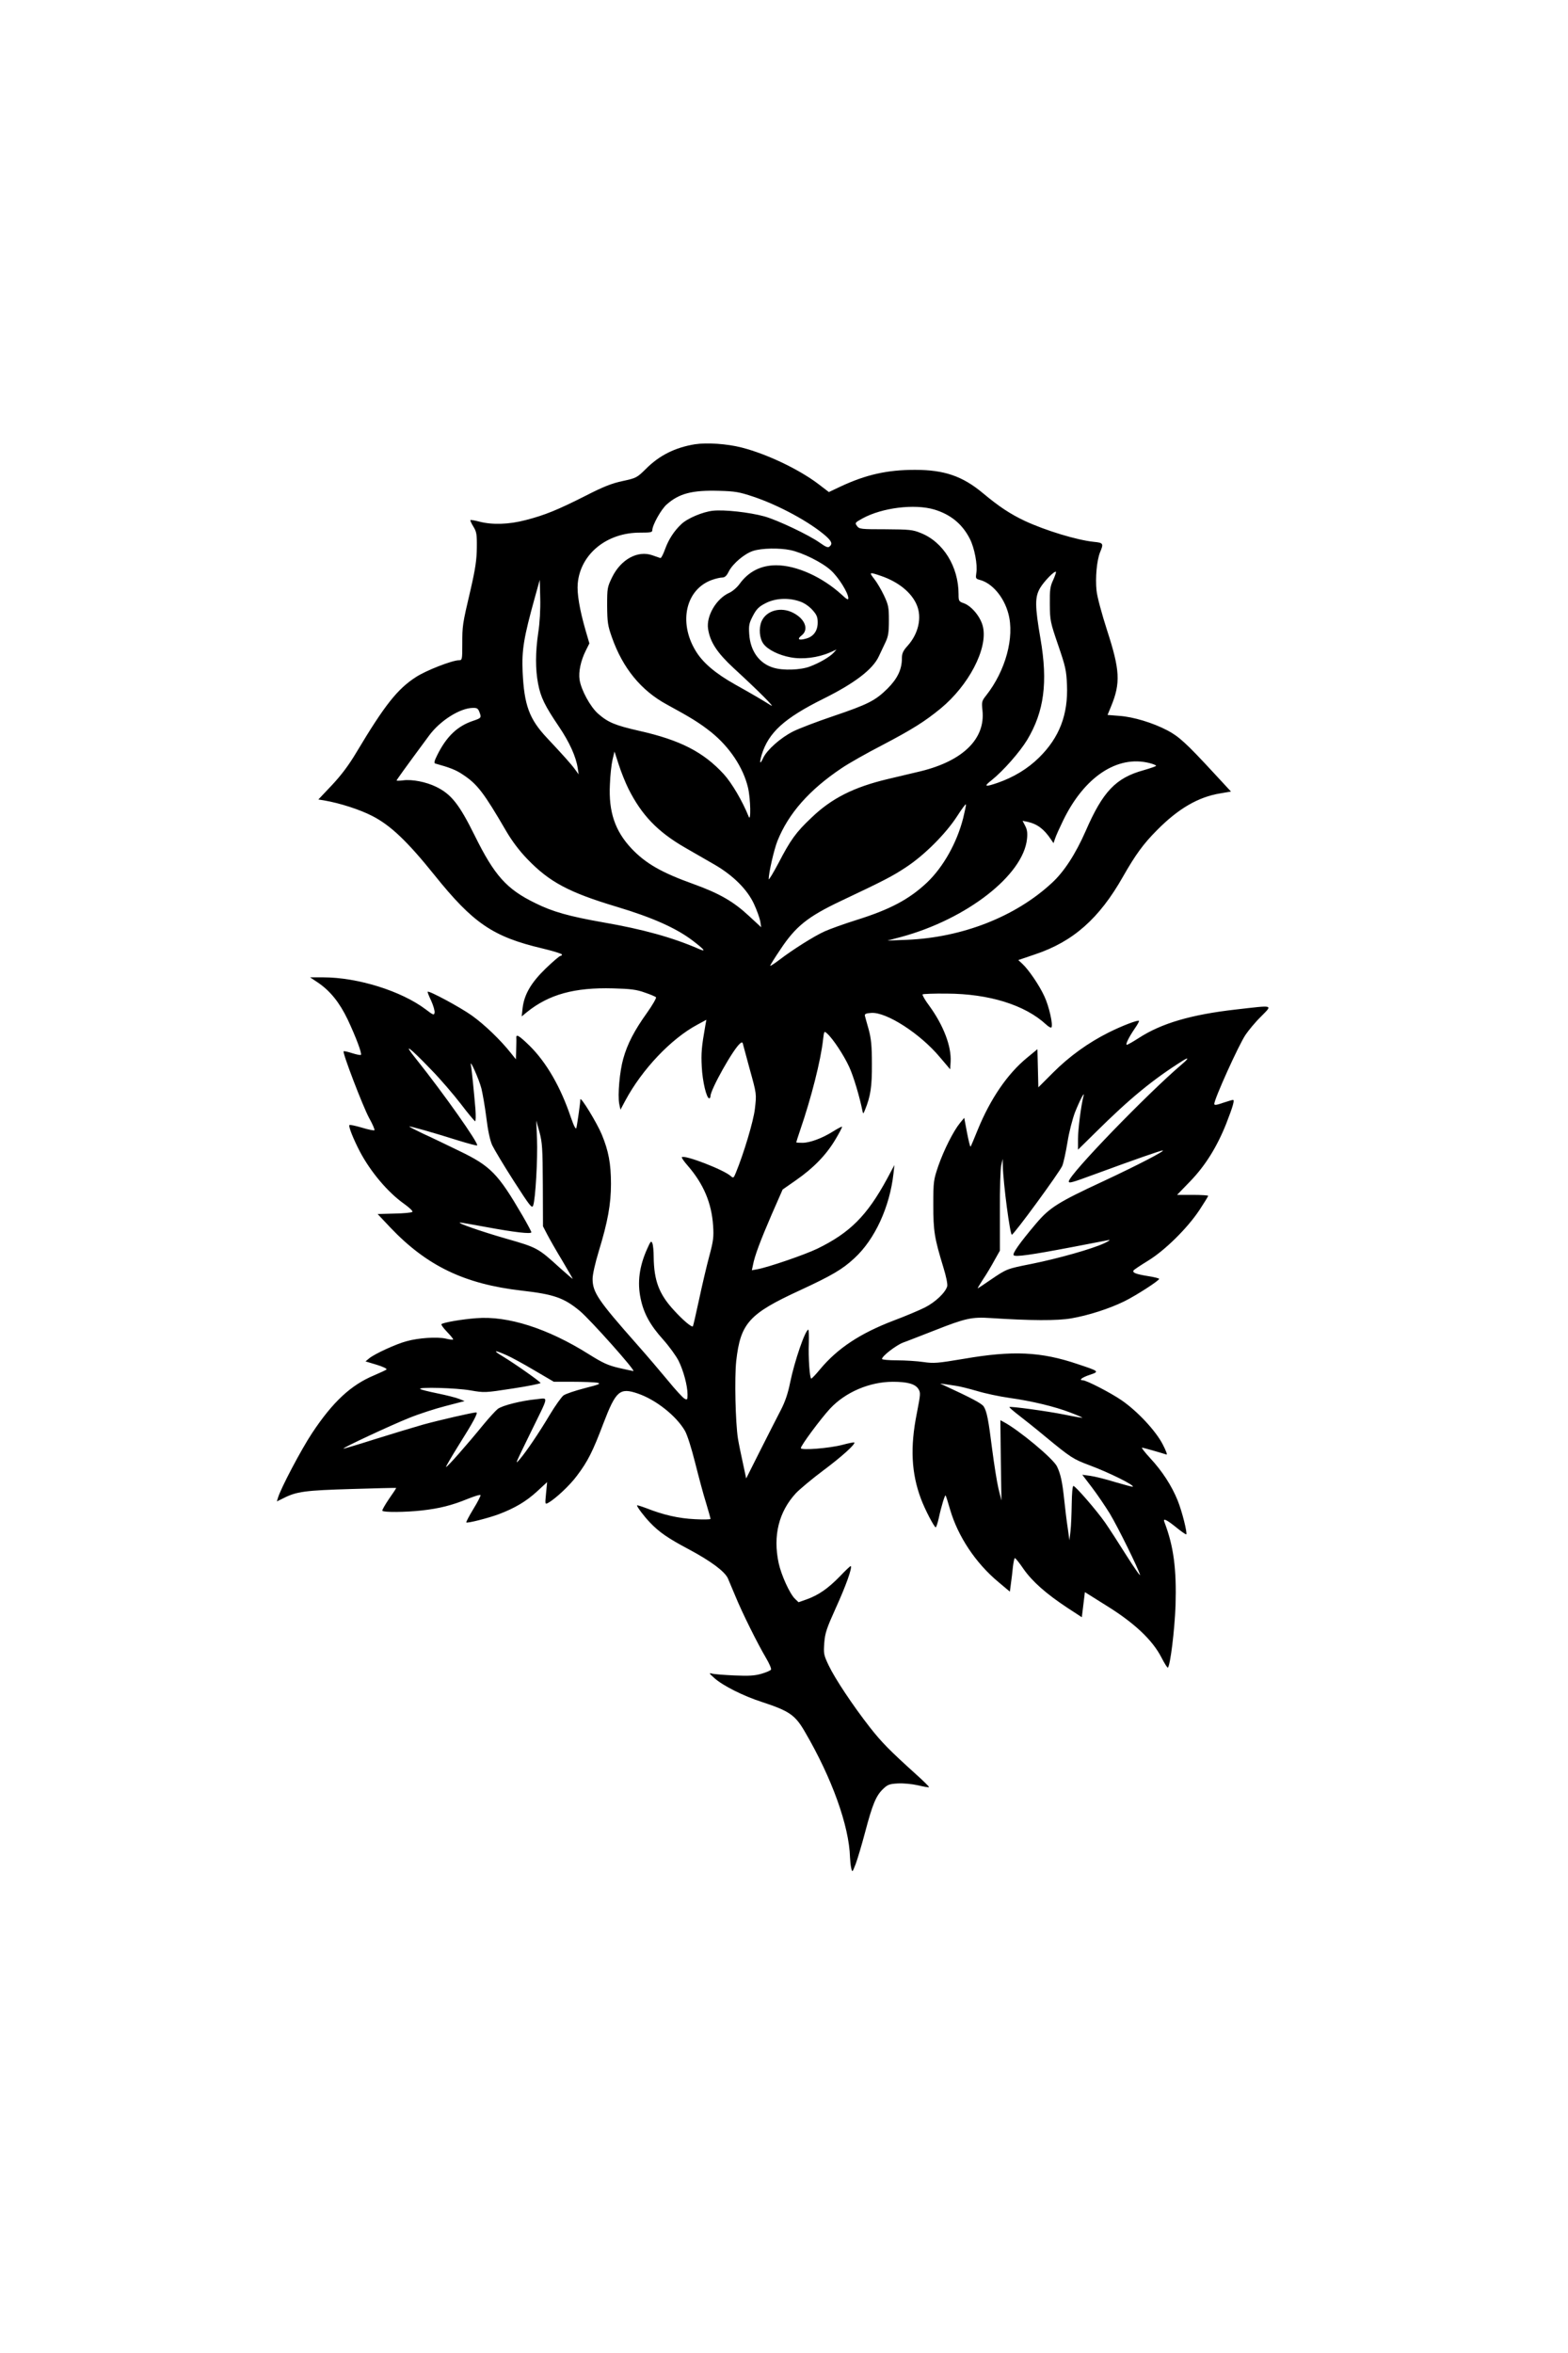 <?xml version="1.0" standalone="no"?>
<!DOCTYPE svg PUBLIC "-//W3C//DTD SVG 20010904//EN"
 "http://www.w3.org/TR/2001/REC-SVG-20010904/DTD/svg10.dtd">
<svg version="1.0" xmlns="http://www.w3.org/2000/svg"
 width="1024pt" height="1536pt" viewBox="0 0 1024 1536"
 preserveAspectRatio="xMidYMid meet">

<g transform="translate(0,1536) scale(0.1,-0.1)"
fill="#000000" stroke="none">
<path d="M4539 12460 c-129 -21 -233 -72 -322 -162 -57 -56 -62 -59 -150 -78
-71 -15 -127 -37 -242 -96 -182 -92 -267 -127 -392 -159 -110 -29 -219 -32
-303 -10 -30 8 -56 12 -58 10 -2 -2 6 -21 19 -42 21 -34 24 -49 23 -138 -1
-79 -9 -136 -41 -275 -54 -229 -54 -235 -54 -356 0 -100 -1 -104 -22 -104 -44
0 -218 -68 -281 -110 -120 -77 -204 -183 -387 -489 -51 -86 -101 -152 -162
-217 l-88 -93 38 -6 c104 -18 234 -60 315 -102 119 -61 229 -166 405 -385 253
-315 382 -403 704 -479 71 -17 129 -35 129 -40 0 -5 -5 -9 -10 -9 -6 0 -49
-37 -95 -81 -96 -93 -141 -169 -152 -259 l-6 -55 34 28 c144 116 311 162 564
155 113 -3 153 -8 205 -27 36 -12 69 -26 74 -31 4 -4 -22 -50 -59 -102 -81
-113 -128 -202 -155 -300 -23 -81 -37 -235 -26 -294 l8 -38 32 60 c109 203
298 403 470 495 l59 32 -7 -39 c-24 -136 -28 -179 -23 -269 5 -96 31 -205 49
-205 4 0 8 7 8 15 0 42 149 308 193 343 14 12 17 10 22 -15 4 -15 22 -82 40
-148 47 -169 46 -165 35 -263 -9 -80 -73 -293 -125 -419 -14 -34 -16 -35 -33
-20 -45 41 -302 140 -319 123 -3 -3 14 -28 38 -55 104 -120 156 -244 166 -391
5 -74 2 -100 -25 -200 -17 -63 -47 -191 -67 -285 -20 -93 -38 -171 -40 -173
-8 -8 -66 41 -124 105 -97 105 -130 193 -132 347 0 39 -4 80 -9 91 -7 17 -12
12 -33 -36 -52 -115 -66 -220 -43 -327 20 -96 62 -173 148 -268 39 -44 83
-105 99 -136 32 -64 59 -163 59 -221 0 -35 -2 -37 -20 -27 -11 6 -60 59 -108
118 -48 58 -139 165 -203 237 -253 286 -289 339 -289 427 0 29 17 103 40 179
59 193 80 308 80 441 0 132 -16 216 -60 322 -31 75 -139 252 -140 229 0 -22
-21 -168 -26 -186 -4 -12 -16 12 -36 69 -66 197 -159 358 -269 467 -71 69 -90
80 -87 50 1 -10 0 -45 -1 -78 l-2 -60 -32 40 c-68 86 -173 187 -256 246 -74
53 -280 164 -288 155 -2 -2 8 -28 23 -59 14 -31 24 -66 22 -77 -3 -19 -8 -17
-58 21 -159 120 -444 209 -669 209 l-86 0 51 -34 c80 -54 141 -130 194 -240
55 -117 95 -224 87 -232 -3 -3 -29 2 -57 11 -28 9 -53 15 -56 12 -9 -8 126
-360 166 -434 23 -41 39 -78 35 -81 -3 -3 -40 4 -82 17 -41 12 -78 20 -81 17
-8 -8 26 -92 68 -173 71 -134 182 -265 287 -340 35 -25 61 -49 56 -54 -5 -5
-57 -10 -117 -11 l-110 -3 83 -88 c239 -251 484 -369 858 -412 211 -24 276
-47 380 -133 70 -59 367 -392 349 -392 -3 0 -45 9 -93 20 -73 17 -107 33 -198
90 -267 168 -529 252 -735 235 -94 -7 -216 -28 -227 -39 -4 -3 13 -26 37 -51
24 -25 42 -47 39 -49 -2 -3 -25 0 -49 6 -55 12 -175 5 -254 -17 -69 -18 -210
-83 -245 -112 l-24 -20 73 -22 c40 -12 69 -26 64 -31 -5 -4 -41 -21 -81 -38
-151 -63 -269 -172 -405 -377 -71 -107 -206 -363 -223 -423 l-7 -23 41 20 c87
45 144 52 446 61 159 5 290 8 292 7 1 -2 -20 -34 -47 -72 -26 -39 -46 -73 -43
-77 6 -11 152 -10 258 2 115 13 195 33 298 75 45 18 83 30 85 25 2 -4 -19 -46
-47 -91 -28 -46 -48 -85 -46 -87 7 -7 143 28 211 53 106 40 180 84 251 149
l66 61 -7 -73 c-7 -72 -7 -73 13 -63 47 26 142 114 189 178 71 94 103 158 172
340 82 214 107 237 226 196 117 -40 250 -145 307 -243 15 -26 43 -114 67 -210
23 -91 54 -208 71 -261 16 -53 29 -100 29 -104 0 -4 -46 -5 -102 -2 -106 5
-206 28 -315 71 -35 13 -63 22 -63 19 0 -10 44 -69 84 -111 60 -63 117 -103
255 -176 144 -77 232 -143 254 -188 8 -18 31 -73 51 -121 43 -105 143 -306
198 -399 22 -37 37 -72 33 -77 -3 -6 -31 -18 -62 -27 -45 -13 -83 -15 -177
-11 -67 3 -132 8 -146 12 -22 6 -20 2 15 -29 54 -49 189 -117 310 -156 180
-59 218 -85 282 -196 176 -301 288 -613 294 -818 1 -23 4 -54 8 -71 7 -29 7
-29 29 27 12 32 40 126 62 209 48 182 71 236 116 280 30 29 42 34 97 37 36 2
91 -3 131 -12 38 -9 71 -15 73 -12 2 2 -35 39 -83 82 -176 159 -225 209 -303
308 -111 142 -228 318 -269 404 -33 69 -34 78 -29 148 5 64 15 94 76 229 63
138 108 262 97 272 -2 2 -34 -28 -71 -67 -78 -80 -139 -122 -216 -150 l-54
-19 -23 22 c-34 32 -90 155 -107 234 -38 178 1 335 113 456 26 27 106 94 177
147 122 91 214 174 204 184 -2 2 -38 -5 -79 -16 -84 -22 -270 -37 -270 -21 0
17 130 192 191 258 101 108 259 175 410 175 95 0 145 -14 166 -46 16 -25 15
-33 -10 -162 -44 -220 -35 -389 27 -555 26 -70 87 -187 97 -187 3 0 12 26 19
57 17 80 41 156 45 151 3 -2 16 -44 30 -93 51 -174 166 -348 315 -472 l75 -63
7 53 c4 28 10 78 13 110 4 31 9 57 13 56 4 0 30 -32 57 -72 57 -81 146 -160
285 -252 l95 -62 10 82 10 82 145 -91 c180 -112 296 -222 354 -334 21 -41 40
-71 43 -68 16 16 44 244 50 406 7 238 -12 386 -73 545 -11 27 14 16 77 -35 34
-28 64 -48 66 -46 8 8 -27 149 -56 221 -39 96 -100 191 -180 277 -35 38 -58
68 -53 68 8 0 113 -30 160 -45 7 -3 -4 27 -25 67 -46 89 -166 217 -268 287
-71 49 -230 131 -254 131 -28 0 -6 18 45 35 65 22 65 23 -77 70 -241 82 -426
90 -744 35 -174 -29 -196 -31 -265 -21 -41 6 -119 11 -172 11 -54 0 -98 4 -98
9 0 19 93 90 138 107 26 9 119 46 207 80 200 79 242 88 364 80 260 -17 436
-18 527 -2 111 19 248 63 346 111 77 38 228 135 228 147 0 3 -33 12 -74 18
-79 13 -102 22 -93 37 3 5 45 33 94 63 110 67 257 212 336 331 31 47 57 89 57
93 0 3 -46 6 -101 6 l-102 0 85 88 c99 102 176 226 236 377 44 113 56 155 44
155 -5 0 -34 -9 -65 -19 -43 -15 -57 -17 -57 -7 0 32 158 382 204 451 19 28
63 82 100 118 78 80 91 76 -164 47 -291 -33 -484 -90 -630 -184 -39 -25 -75
-46 -81 -46 -11 0 12 48 53 108 17 24 28 45 26 48 -8 7 -110 -32 -198 -76
-134 -67 -257 -156 -362 -261 l-97 -97 -3 124 -3 125 -68 -56 c-128 -105 -239
-268 -321 -468 -24 -59 -45 -110 -48 -112 -2 -3 -13 39 -23 92 l-18 96 -28
-34 c-43 -53 -104 -174 -141 -279 -31 -92 -33 -100 -33 -255 0 -172 7 -216 66
-409 18 -58 28 -108 25 -122 -11 -41 -77 -104 -146 -139 -36 -18 -128 -57
-203 -85 -220 -84 -367 -181 -482 -319 -27 -33 -53 -60 -57 -60 -10 -1 -20
136 -16 232 1 48 0 87 -3 87 -20 0 -90 -204 -119 -345 -14 -70 -32 -124 -61
-180 -23 -44 -83 -162 -134 -263 l-92 -183 -21 98 c-12 54 -27 127 -33 163
-16 104 -23 394 -11 506 28 247 83 308 418 462 205 95 276 136 354 209 134
123 231 336 255 553 l6 55 -48 -90 c-131 -241 -242 -352 -455 -456 -83 -40
-320 -121 -390 -134 l-38 -7 7 33 c11 61 50 163 122 330 l72 164 86 60 c114
79 197 164 257 264 27 45 47 83 45 86 -2 2 -29 -12 -59 -31 -72 -45 -151 -74
-200 -74 -22 0 -40 1 -40 3 0 2 11 37 25 78 73 212 135 456 150 592 7 58 7 58
27 40 37 -33 108 -140 143 -216 29 -62 69 -197 88 -292 3 -17 6 -16 16 10 36
88 46 152 45 300 0 119 -5 165 -21 225 -12 41 -23 82 -25 90 -2 11 8 16 43 18
98 6 317 -134 446 -288 l68 -80 3 49 c6 100 -46 237 -139 365 -28 37 -47 71
-44 75 4 3 75 6 158 5 276 -1 511 -74 649 -202 15 -14 31 -23 34 -19 13 13
-15 139 -46 204 -33 72 -103 174 -144 212 l-26 24 109 37 c249 83 420 234 575
508 81 142 133 214 222 303 138 140 270 217 413 240 l70 12 -112 121 c-181
196 -229 239 -303 278 -95 50 -224 89 -315 95 l-76 6 23 56 c63 153 58 237
-26 496 -35 109 -65 219 -69 260 -9 83 2 198 23 250 24 57 22 62 -41 68 -113
12 -315 74 -449 136 -96 45 -171 95 -274 181 -134 112 -253 153 -445 153 -181
0 -319 -31 -486 -109 l-76 -36 -72 55 c-128 96 -337 195 -499 236 -94 24 -225
33 -303 21z m383 -343 c166 -56 367 -165 471 -256 39 -35 45 -52 24 -69 -10
-9 -25 -2 -63 25 -70 50 -276 148 -362 172 -98 27 -262 45 -336 37 -66 -7
-166 -49 -206 -87 -47 -44 -83 -99 -106 -162 -12 -34 -26 -61 -31 -60 -4 1
-28 10 -52 18 -95 34 -205 -25 -263 -142 -32 -66 -33 -72 -33 -188 1 -107 4
-129 31 -205 71 -202 191 -348 359 -439 156 -85 212 -119 290 -181 119 -96
209 -230 240 -362 17 -73 20 -230 4 -188 -40 100 -110 219 -162 276 -133 145
-285 223 -552 283 -158 36 -204 55 -269 112 -51 45 -111 155 -121 222 -8 51 8
125 40 189 l24 48 -24 82 c-40 138 -58 246 -52 309 17 193 191 334 410 332 65
0 77 2 77 16 0 33 58 137 94 168 81 72 167 94 341 89 106 -3 132 -7 227 -39z
m1179 -83 c107 -32 184 -95 233 -192 30 -59 51 -169 42 -222 -5 -35 -4 -38 21
-45 81 -20 159 -111 188 -220 42 -154 -18 -374 -145 -535 -28 -35 -30 -42 -24
-97 20 -185 -126 -329 -401 -397 -55 -13 -152 -36 -215 -51 -224 -53 -369
-126 -501 -253 -102 -96 -137 -146 -215 -296 -35 -66 -64 -114 -64 -105 0 41
34 190 57 249 72 180 209 335 420 476 44 30 164 98 265 150 198 104 277 154
381 239 183 151 307 388 277 530 -13 64 -72 137 -125 157 -33 11 -35 15 -35
59 0 180 -100 342 -248 400 -51 21 -74 23 -228 24 -162 0 -172 1 -187 21 -15
21 -14 22 36 50 128 70 339 96 468 58z m-939 -265 c80 -17 207 -80 264 -132
50 -45 114 -148 114 -182 0 -13 -10 -8 -42 22 -128 117 -297 193 -429 193
-100 0 -181 -41 -240 -123 -16 -22 -46 -48 -67 -57 -84 -38 -150 -150 -138
-234 13 -88 60 -158 168 -258 159 -146 276 -263 243 -243 -64 40 -124 75 -233
136 -130 73 -213 143 -260 222 -113 188 -62 402 109 462 23 8 52 15 65 15 17
0 29 10 43 39 27 53 105 118 160 135 56 18 171 20 243 5z m1716 -195 c-20 -42
-23 -65 -22 -159 1 -106 3 -116 54 -265 48 -140 54 -165 58 -261 8 -193 -49
-343 -182 -474 -74 -73 -166 -129 -273 -166 -82 -28 -91 -24 -36 19 75 60 183
183 231 262 111 185 136 376 87 660 -37 215 -37 272 -3 331 26 44 95 115 104
106 2 -2 -6 -26 -18 -53z m-1123 26 c113 -39 198 -108 232 -189 35 -82 11
-189 -61 -268 -29 -32 -36 -49 -36 -80 0 -73 -29 -133 -94 -198 -80 -79 -128
-103 -355 -180 -104 -35 -222 -80 -262 -100 -81 -41 -169 -119 -194 -171 -22
-48 -27 -39 -11 18 45 146 146 239 406 368 203 101 320 191 359 275 12 25 31
66 44 93 18 38 22 64 22 142 0 86 -3 101 -32 163 -18 38 -47 87 -64 108 -35
45 -33 46 46 19z m-2240 -370 c-19 -131 -19 -237 -1 -333 17 -89 44 -144 136
-280 69 -102 112 -197 123 -272 l6 -40 -22 30 c-24 34 -78 94 -184 207 -117
124 -150 215 -160 433 -6 142 7 222 80 485 l32 115 3 -120 c2 -71 -3 -162 -13
-225z m1708 204 c28 -9 60 -31 82 -55 29 -32 35 -47 35 -83 0 -54 -27 -92 -77
-105 -47 -13 -60 -4 -28 21 49 38 23 108 -56 148 -80 41 -175 15 -206 -57 -19
-46 -13 -111 13 -146 28 -38 100 -74 177 -88 79 -15 179 -2 255 31 l45 20 -19
-21 c-25 -27 -91 -66 -155 -90 -60 -23 -175 -27 -237 -8 -93 27 -152 109 -159
219 -4 57 -1 72 24 120 23 44 39 60 82 82 63 33 149 38 224 12z m-2093 -720
c15 -39 14 -41 -39 -59 -103 -34 -174 -101 -235 -223 -19 -38 -23 -53 -14 -56
94 -26 136 -42 180 -72 95 -62 138 -119 283 -368 38 -65 85 -128 138 -183 145
-151 273 -219 587 -313 230 -69 385 -138 492 -219 80 -61 93 -78 41 -55 -170
74 -364 128 -624 173 -221 39 -330 69 -444 126 -187 91 -266 180 -395 441
-101 204 -153 270 -252 318 -65 32 -158 50 -215 42 -24 -3 -43 -3 -43 -1 0 4
50 74 212 293 72 98 202 180 286 181 26 1 34 -4 42 -25z m975 -505 c86 -170
188 -277 365 -380 61 -35 150 -86 198 -114 120 -70 212 -161 256 -256 19 -41
37 -92 41 -113 l6 -39 -80 74 c-101 94 -193 147 -362 208 -209 75 -312 134
-405 232 -108 115 -150 240 -141 418 2 59 10 131 17 161 l13 54 28 -86 c15
-47 44 -119 64 -159z m3401 170 c24 -6 44 -14 44 -18 0 -3 -37 -16 -82 -29
-181 -50 -266 -139 -378 -397 -66 -150 -141 -266 -221 -339 -237 -220 -585
-356 -946 -371 l-128 -5 91 24 c427 116 797 403 821 640 4 38 1 61 -12 85
l-17 33 34 -7 c62 -14 106 -47 151 -114 l17 -25 11 32 c6 18 29 69 51 114 138
286 354 430 564 377z m-1216 -360 c-41 -161 -130 -319 -236 -420 -116 -109
-239 -175 -459 -244 -83 -26 -177 -60 -210 -75 -67 -30 -210 -120 -297 -187
-32 -24 -58 -41 -58 -37 0 4 29 51 65 104 101 153 179 215 393 317 292 138
340 163 432 224 118 78 256 216 330 330 30 47 56 82 58 78 2 -4 -7 -44 -18
-90z m-3475 -1641 c61 -62 148 -164 195 -225 47 -62 89 -112 93 -112 4 -1 5
34 2 77 -9 106 -24 260 -30 291 -9 45 53 -93 69 -155 8 -33 23 -118 32 -189
10 -84 24 -148 38 -180 13 -27 76 -133 141 -234 107 -166 119 -182 127 -160
15 40 30 307 25 434 l-5 120 21 -75 c18 -67 21 -104 22 -345 l1 -270 27 -52
c15 -29 58 -105 97 -169 38 -65 70 -119 70 -122 0 -2 -36 29 -81 69 -145 132
-149 135 -356 194 -167 48 -325 104 -298 104 6 1 82 -13 170 -29 183 -34 295
-47 295 -34 0 5 -26 54 -58 109 -160 274 -207 323 -415 423 -78 38 -184 89
-235 112 -50 24 -91 45 -89 46 4 4 155 -39 320 -91 65 -20 121 -35 123 -32 12
12 -220 341 -400 566 -89 110 -45 79 99 -71z m4904 35 c-225 -191 -739 -722
-739 -765 0 -14 18 -9 173 48 255 94 428 154 440 154 22 0 -167 -98 -390 -202
-293 -136 -348 -171 -435 -273 -111 -131 -158 -199 -148 -209 12 -12 108 1
386 54 115 22 220 42 234 45 14 2 1 -7 -29 -21 -79 -37 -299 -99 -472 -134
-166 -33 -163 -32 -272 -106 -43 -30 -80 -54 -82 -54 -2 0 14 26 35 59 22 32
55 88 74 123 l36 64 0 260 c-1 142 3 277 9 299 l9 40 1 -45 c3 -117 47 -450
59 -450 14 1 311 407 329 449 8 18 23 87 34 153 10 66 33 153 49 196 32 80 66
145 56 107 -16 -60 -36 -219 -36 -280 l0 -70 118 116 c220 218 372 343 568
466 40 25 36 12 -7 -24z m-4414 -1898 c31 -13 113 -58 184 -100 l128 -75 125
0 c69 0 140 -3 158 -6 27 -6 16 -11 -82 -36 -62 -16 -124 -37 -138 -47 -13
-10 -54 -67 -90 -127 -69 -116 -153 -240 -195 -289 -33 -38 -36 -44 71 175
122 249 118 224 37 216 -96 -9 -221 -40 -252 -63 -14 -11 -57 -58 -95 -104
-106 -130 -238 -280 -243 -275 -2 2 34 64 80 138 97 154 132 218 117 218 -22
0 -239 -50 -345 -79 -60 -17 -202 -60 -314 -95 -113 -36 -206 -64 -208 -62 -6
5 309 152 429 200 64 26 172 61 239 78 l123 32 -35 14 c-19 8 -82 24 -141 36
-59 12 -111 25 -114 29 -14 14 235 7 327 -9 93 -16 95 -16 277 12 100 15 182
32 182 36 0 8 -163 123 -247 174 -67 40 -57 44 22 9z m2935 -201 c25 -3 88
-19 140 -34 52 -16 147 -36 210 -45 150 -21 299 -57 400 -96 45 -17 80 -32 78
-34 -2 -1 -55 8 -118 21 -109 22 -351 55 -358 49 -2 -2 24 -25 59 -52 34 -26
112 -88 172 -138 172 -142 186 -150 292 -190 129 -48 294 -130 283 -140 -2 -2
-53 12 -115 30 -61 19 -134 37 -163 41 l-52 7 64 -84 c35 -46 87 -123 116
-170 54 -90 185 -356 197 -399 4 -14 -36 43 -88 125 -52 83 -115 180 -140 216
-56 80 -194 239 -207 239 -6 0 -10 -50 -11 -117 -1 -65 -4 -145 -8 -178 l-7
-60 -11 80 c-7 44 -17 127 -23 185 -12 114 -23 167 -47 217 -24 51 -249 238
-349 291 l-21 11 3 -262 4 -262 -20 80 c-10 44 -28 157 -40 250 -25 198 -35
251 -56 284 -14 20 -78 54 -264 140 -28 12 -38 13 80 -5z"/>
</g>
</svg>
